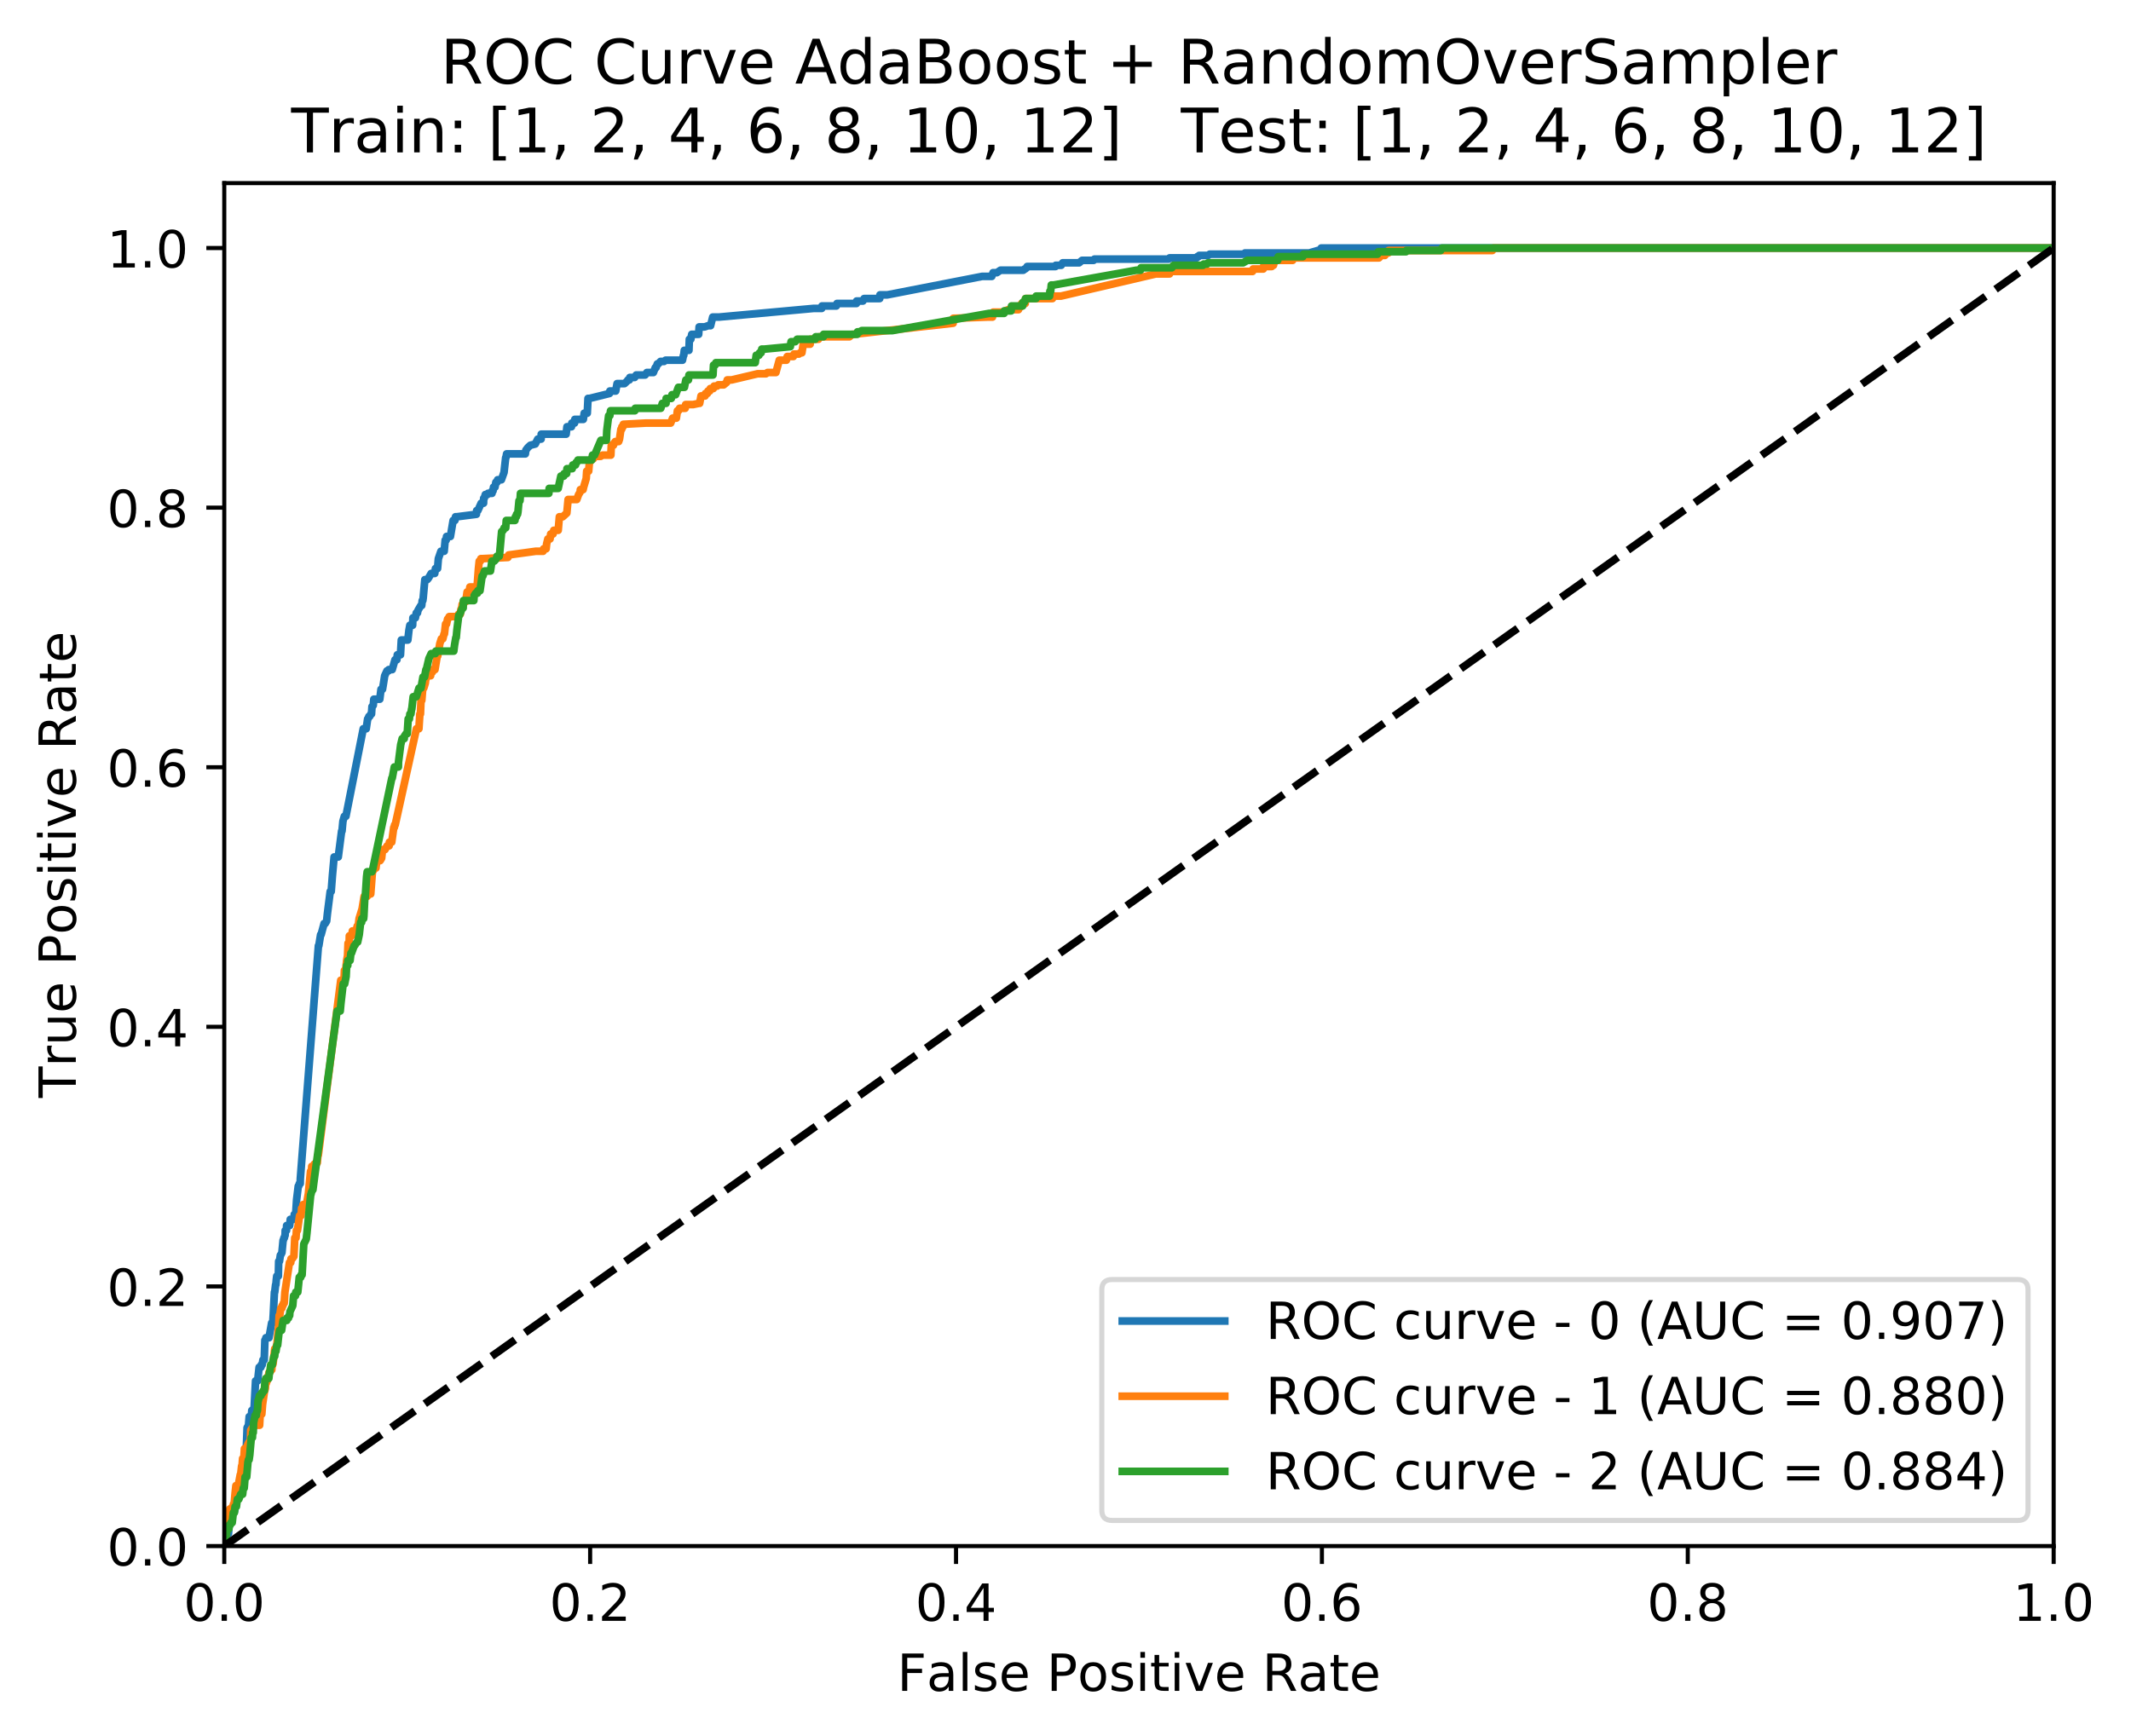 <?xml version="1.0" encoding="utf-8" standalone="no"?>
<!DOCTYPE svg PUBLIC "-//W3C//DTD SVG 1.1//EN"
  "http://www.w3.org/Graphics/SVG/1.1/DTD/svg11.dtd">
<!-- Created with matplotlib (http://matplotlib.org/) -->
<svg height="339pt" version="1.1" viewBox="0 0 416 339" width="416pt" xmlns="http://www.w3.org/2000/svg" xmlns:xlink="http://www.w3.org/1999/xlink">
 <defs>
  <style type="text/css">
*{stroke-linecap:butt;stroke-linejoin:round;}
  </style>
 </defs>
 <g id="figure_1">
  <g id="patch_1">
   <path d="M 0 339.424 
L 416.053 339.424 
L 416.053 0 
L 0 0 
z
" style="fill:#ffffff;"/>
  </g>
  <g id="axes_1">
   <g id="patch_2">
    <path d="M 43.781 301.868 
L 400.901 301.868 
L 400.901 35.755 
L 43.781 35.755 
z
" style="fill:#ffffff;"/>
   </g>
   <g id="matplotlib.axis_1">
    <g id="xtick_1">
     <g id="line2d_1">
      <defs>
       <path d="M 0 0 
L 0 3.5 
" id="mf9b2de0319" style="stroke:#000000;stroke-width:0.8;"/>
      </defs>
      <g>
       <use style="stroke:#000000;stroke-width:0.8;" x="43.781" xlink:href="#mf9b2de0319" y="301.868"/>
      </g>
     </g>
     <g id="text_1">
      <!-- 0.0 -->
      <defs>
       <path d="M 31.781 66.406 
Q 24.172 66.406 20.328 58.906 
Q 16.5 51.422 16.5 36.375 
Q 16.5 21.391 20.328 13.891 
Q 24.172 6.391 31.781 6.391 
Q 39.453 6.391 43.281 13.891 
Q 47.125 21.391 47.125 36.375 
Q 47.125 51.422 43.281 58.906 
Q 39.453 66.406 31.781 66.406 
M 31.781 74.219 
Q 44.047 74.219 50.516 64.516 
Q 56.984 54.828 56.984 36.375 
Q 56.984 17.969 50.516 8.266 
Q 44.047 -1.422 31.781 -1.422 
Q 19.531 -1.422 13.062 8.266 
Q 6.594 17.969 6.594 36.375 
Q 6.594 54.828 13.062 64.516 
Q 19.531 74.219 31.781 74.219 
" id="DejaVuSans-30"/>
       <path d="M 10.688 12.406 
L 21 12.406 
L 21 0 
L 10.688 0 
z
" id="DejaVuSans-2e"/>
      </defs>
      <g transform="translate(35.83 316.466)scale(0.1 -0.1)">
       <use xlink:href="#DejaVuSans-30"/>
       <use x="63.623" xlink:href="#DejaVuSans-2e"/>
       <use x="95.41" xlink:href="#DejaVuSans-30"/>
      </g>
     </g>
    </g>
    <g id="xtick_2">
     <g id="line2d_2">
      <g>
       <use style="stroke:#000000;stroke-width:0.8;" x="115.205" xlink:href="#mf9b2de0319" y="301.868"/>
      </g>
     </g>
     <g id="text_2">
      <!-- 0.2 -->
      <defs>
       <path d="M 19.188 8.297 
L 53.609 8.297 
L 53.609 0 
L 7.328 0 
L 7.328 8.297 
Q 12.938 14.109 22.625 23.891 
Q 32.328 33.688 34.812 36.531 
Q 39.547 41.844 41.422 45.531 
Q 43.312 49.219 43.312 52.781 
Q 43.312 58.594 39.234 62.25 
Q 35.156 65.922 28.609 65.922 
Q 23.969 65.922 18.812 64.312 
Q 13.672 62.703 7.812 59.422 
L 7.812 69.391 
Q 13.766 71.781 18.938 73 
Q 24.125 74.219 28.422 74.219 
Q 39.75 74.219 46.484 68.547 
Q 53.219 62.891 53.219 53.422 
Q 53.219 48.922 51.531 44.891 
Q 49.859 40.875 45.406 35.406 
Q 44.188 33.984 37.641 27.219 
Q 31.109 20.453 19.188 8.297 
" id="DejaVuSans-32"/>
      </defs>
      <g transform="translate(107.254 316.466)scale(0.1 -0.1)">
       <use xlink:href="#DejaVuSans-30"/>
       <use x="63.623" xlink:href="#DejaVuSans-2e"/>
       <use x="95.41" xlink:href="#DejaVuSans-32"/>
      </g>
     </g>
    </g>
    <g id="xtick_3">
     <g id="line2d_3">
      <g>
       <use style="stroke:#000000;stroke-width:0.8;" x="186.629" xlink:href="#mf9b2de0319" y="301.868"/>
      </g>
     </g>
     <g id="text_3">
      <!-- 0.4 -->
      <defs>
       <path d="M 37.797 64.312 
L 12.891 25.391 
L 37.797 25.391 
z
M 35.203 72.906 
L 47.609 72.906 
L 47.609 25.391 
L 58.016 25.391 
L 58.016 17.188 
L 47.609 17.188 
L 47.609 0 
L 37.797 0 
L 37.797 17.188 
L 4.891 17.188 
L 4.891 26.703 
z
" id="DejaVuSans-34"/>
      </defs>
      <g transform="translate(178.678 316.466)scale(0.1 -0.1)">
       <use xlink:href="#DejaVuSans-30"/>
       <use x="63.623" xlink:href="#DejaVuSans-2e"/>
       <use x="95.41" xlink:href="#DejaVuSans-34"/>
      </g>
     </g>
    </g>
    <g id="xtick_4">
     <g id="line2d_4">
      <g>
       <use style="stroke:#000000;stroke-width:0.8;" x="258.053" xlink:href="#mf9b2de0319" y="301.868"/>
      </g>
     </g>
     <g id="text_4">
      <!-- 0.6 -->
      <defs>
       <path d="M 33.016 40.375 
Q 26.375 40.375 22.484 35.828 
Q 18.609 31.297 18.609 23.391 
Q 18.609 15.531 22.484 10.953 
Q 26.375 6.391 33.016 6.391 
Q 39.656 6.391 43.531 10.953 
Q 47.406 15.531 47.406 23.391 
Q 47.406 31.297 43.531 35.828 
Q 39.656 40.375 33.016 40.375 
M 52.594 71.297 
L 52.594 62.312 
Q 48.875 64.062 45.094 64.984 
Q 41.312 65.922 37.594 65.922 
Q 27.828 65.922 22.672 59.328 
Q 17.531 52.734 16.797 39.406 
Q 19.672 43.656 24.016 45.922 
Q 28.375 48.188 33.594 48.188 
Q 44.578 48.188 50.953 41.516 
Q 57.328 34.859 57.328 23.391 
Q 57.328 12.156 50.688 5.359 
Q 44.047 -1.422 33.016 -1.422 
Q 20.359 -1.422 13.672 8.266 
Q 6.984 17.969 6.984 36.375 
Q 6.984 53.656 15.188 63.938 
Q 23.391 74.219 37.203 74.219 
Q 40.922 74.219 44.703 73.484 
Q 48.484 72.75 52.594 71.297 
" id="DejaVuSans-36"/>
      </defs>
      <g transform="translate(250.102 316.466)scale(0.1 -0.1)">
       <use xlink:href="#DejaVuSans-30"/>
       <use x="63.623" xlink:href="#DejaVuSans-2e"/>
       <use x="95.41" xlink:href="#DejaVuSans-36"/>
      </g>
     </g>
    </g>
    <g id="xtick_5">
     <g id="line2d_5">
      <g>
       <use style="stroke:#000000;stroke-width:0.8;" x="329.477" xlink:href="#mf9b2de0319" y="301.868"/>
      </g>
     </g>
     <g id="text_5">
      <!-- 0.8 -->
      <defs>
       <path d="M 31.781 34.625 
Q 24.75 34.625 20.719 30.859 
Q 16.703 27.094 16.703 20.516 
Q 16.703 13.922 20.719 10.156 
Q 24.75 6.391 31.781 6.391 
Q 38.812 6.391 42.859 10.172 
Q 46.922 13.969 46.922 20.516 
Q 46.922 27.094 42.891 30.859 
Q 38.875 34.625 31.781 34.625 
M 21.922 38.812 
Q 15.578 40.375 12.031 44.719 
Q 8.5 49.078 8.5 55.328 
Q 8.5 64.062 14.719 69.141 
Q 20.953 74.219 31.781 74.219 
Q 42.672 74.219 48.875 69.141 
Q 55.078 64.062 55.078 55.328 
Q 55.078 49.078 51.531 44.719 
Q 48 40.375 41.703 38.812 
Q 48.828 37.156 52.797 32.312 
Q 56.781 27.484 56.781 20.516 
Q 56.781 9.906 50.312 4.234 
Q 43.844 -1.422 31.781 -1.422 
Q 19.734 -1.422 13.25 4.234 
Q 6.781 9.906 6.781 20.516 
Q 6.781 27.484 10.781 32.312 
Q 14.797 37.156 21.922 38.812 
M 18.312 54.391 
Q 18.312 48.734 21.844 45.562 
Q 25.391 42.391 31.781 42.391 
Q 38.141 42.391 41.719 45.562 
Q 45.312 48.734 45.312 54.391 
Q 45.312 60.062 41.719 63.234 
Q 38.141 66.406 31.781 66.406 
Q 25.391 66.406 21.844 63.234 
Q 18.312 60.062 18.312 54.391 
" id="DejaVuSans-38"/>
      </defs>
      <g transform="translate(321.526 316.466)scale(0.1 -0.1)">
       <use xlink:href="#DejaVuSans-30"/>
       <use x="63.623" xlink:href="#DejaVuSans-2e"/>
       <use x="95.41" xlink:href="#DejaVuSans-38"/>
      </g>
     </g>
    </g>
    <g id="xtick_6">
     <g id="line2d_6">
      <g>
       <use style="stroke:#000000;stroke-width:0.8;" x="400.901" xlink:href="#mf9b2de0319" y="301.868"/>
      </g>
     </g>
     <g id="text_6">
      <!-- 1.0 -->
      <defs>
       <path d="M 12.406 8.297 
L 28.516 8.297 
L 28.516 63.922 
L 10.984 60.406 
L 10.984 69.391 
L 28.422 72.906 
L 38.281 72.906 
L 38.281 8.297 
L 54.391 8.297 
L 54.391 0 
L 12.406 0 
z
" id="DejaVuSans-31"/>
      </defs>
      <g transform="translate(392.95 316.466)scale(0.1 -0.1)">
       <use xlink:href="#DejaVuSans-31"/>
       <use x="63.623" xlink:href="#DejaVuSans-2e"/>
       <use x="95.41" xlink:href="#DejaVuSans-30"/>
      </g>
     </g>
    </g>
    <g id="text_7">
     <!-- False Positive Rate -->
     <defs>
      <path d="M 9.812 72.906 
L 51.703 72.906 
L 51.703 64.594 
L 19.672 64.594 
L 19.672 43.109 
L 48.578 43.109 
L 48.578 34.812 
L 19.672 34.812 
L 19.672 0 
L 9.812 0 
z
" id="DejaVuSans-46"/>
      <path d="M 34.281 27.484 
Q 23.391 27.484 19.188 25 
Q 14.984 22.516 14.984 16.5 
Q 14.984 11.719 18.141 8.906 
Q 21.297 6.109 26.703 6.109 
Q 34.188 6.109 38.703 11.406 
Q 43.219 16.703 43.219 25.484 
L 43.219 27.484 
z
M 52.203 31.203 
L 52.203 0 
L 43.219 0 
L 43.219 8.297 
Q 40.141 3.328 35.547 0.953 
Q 30.953 -1.422 24.312 -1.422 
Q 15.922 -1.422 10.953 3.297 
Q 6 8.016 6 15.922 
Q 6 25.141 12.172 29.828 
Q 18.359 34.516 30.609 34.516 
L 43.219 34.516 
L 43.219 35.406 
Q 43.219 41.609 39.141 45 
Q 35.062 48.391 27.688 48.391 
Q 23 48.391 18.547 47.266 
Q 14.109 46.141 10.016 43.891 
L 10.016 52.203 
Q 14.938 54.109 19.578 55.047 
Q 24.219 56 28.609 56 
Q 40.484 56 46.344 49.844 
Q 52.203 43.703 52.203 31.203 
" id="DejaVuSans-61"/>
      <path d="M 9.422 75.984 
L 18.406 75.984 
L 18.406 0 
L 9.422 0 
z
" id="DejaVuSans-6c"/>
      <path d="M 44.281 53.078 
L 44.281 44.578 
Q 40.484 46.531 36.375 47.5 
Q 32.281 48.484 27.875 48.484 
Q 21.188 48.484 17.844 46.438 
Q 14.5 44.391 14.5 40.281 
Q 14.5 37.156 16.891 35.375 
Q 19.281 33.594 26.516 31.984 
L 29.594 31.297 
Q 39.156 29.25 43.188 25.516 
Q 47.219 21.781 47.219 15.094 
Q 47.219 7.469 41.188 3.016 
Q 35.156 -1.422 24.609 -1.422 
Q 20.219 -1.422 15.453 -0.562 
Q 10.688 0.297 5.422 2 
L 5.422 11.281 
Q 10.406 8.688 15.234 7.391 
Q 20.062 6.109 24.812 6.109 
Q 31.156 6.109 34.562 8.281 
Q 37.984 10.453 37.984 14.406 
Q 37.984 18.062 35.516 20.016 
Q 33.062 21.969 24.703 23.781 
L 21.578 24.516 
Q 13.234 26.266 9.516 29.906 
Q 5.812 33.547 5.812 39.891 
Q 5.812 47.609 11.281 51.797 
Q 16.75 56 26.812 56 
Q 31.781 56 36.172 55.266 
Q 40.578 54.547 44.281 53.078 
" id="DejaVuSans-73"/>
      <path d="M 56.203 29.594 
L 56.203 25.203 
L 14.891 25.203 
Q 15.484 15.922 20.484 11.062 
Q 25.484 6.203 34.422 6.203 
Q 39.594 6.203 44.453 7.469 
Q 49.312 8.734 54.109 11.281 
L 54.109 2.781 
Q 49.266 0.734 44.188 -0.344 
Q 39.109 -1.422 33.891 -1.422 
Q 20.797 -1.422 13.156 6.188 
Q 5.516 13.812 5.516 26.812 
Q 5.516 40.234 12.766 48.109 
Q 20.016 56 32.328 56 
Q 43.359 56 49.781 48.891 
Q 56.203 41.797 56.203 29.594 
M 47.219 32.234 
Q 47.125 39.594 43.094 43.984 
Q 39.062 48.391 32.422 48.391 
Q 24.906 48.391 20.391 44.141 
Q 15.875 39.891 15.188 32.172 
z
" id="DejaVuSans-65"/>
      <path id="DejaVuSans-20"/>
      <path d="M 19.672 64.797 
L 19.672 37.406 
L 32.078 37.406 
Q 38.969 37.406 42.719 40.969 
Q 46.484 44.531 46.484 51.125 
Q 46.484 57.672 42.719 61.234 
Q 38.969 64.797 32.078 64.797 
z
M 9.812 72.906 
L 32.078 72.906 
Q 44.344 72.906 50.609 67.359 
Q 56.891 61.812 56.891 51.125 
Q 56.891 40.328 50.609 34.812 
Q 44.344 29.297 32.078 29.297 
L 19.672 29.297 
L 19.672 0 
L 9.812 0 
z
" id="DejaVuSans-50"/>
      <path d="M 30.609 48.391 
Q 23.391 48.391 19.188 42.75 
Q 14.984 37.109 14.984 27.297 
Q 14.984 17.484 19.156 11.844 
Q 23.344 6.203 30.609 6.203 
Q 37.797 6.203 41.984 11.859 
Q 46.188 17.531 46.188 27.297 
Q 46.188 37.016 41.984 42.703 
Q 37.797 48.391 30.609 48.391 
M 30.609 56 
Q 42.328 56 49.016 48.375 
Q 55.719 40.766 55.719 27.297 
Q 55.719 13.875 49.016 6.219 
Q 42.328 -1.422 30.609 -1.422 
Q 18.844 -1.422 12.172 6.219 
Q 5.516 13.875 5.516 27.297 
Q 5.516 40.766 12.172 48.375 
Q 18.844 56 30.609 56 
" id="DejaVuSans-6f"/>
      <path d="M 9.422 54.688 
L 18.406 54.688 
L 18.406 0 
L 9.422 0 
z
M 9.422 75.984 
L 18.406 75.984 
L 18.406 64.594 
L 9.422 64.594 
z
" id="DejaVuSans-69"/>
      <path d="M 18.312 70.219 
L 18.312 54.688 
L 36.812 54.688 
L 36.812 47.703 
L 18.312 47.703 
L 18.312 18.016 
Q 18.312 11.328 20.141 9.422 
Q 21.969 7.516 27.594 7.516 
L 36.812 7.516 
L 36.812 0 
L 27.594 0 
Q 17.188 0 13.234 3.875 
Q 9.281 7.766 9.281 18.016 
L 9.281 47.703 
L 2.688 47.703 
L 2.688 54.688 
L 9.281 54.688 
L 9.281 70.219 
z
" id="DejaVuSans-74"/>
      <path d="M 2.984 54.688 
L 12.5 54.688 
L 29.594 8.797 
L 46.688 54.688 
L 56.203 54.688 
L 35.688 0 
L 23.484 0 
z
" id="DejaVuSans-76"/>
      <path d="M 44.391 34.188 
Q 47.562 33.109 50.562 29.594 
Q 53.562 26.078 56.594 19.922 
L 66.609 0 
L 56 0 
L 46.688 18.703 
Q 43.062 26.031 39.672 28.422 
Q 36.281 30.812 30.422 30.812 
L 19.672 30.812 
L 19.672 0 
L 9.812 0 
L 9.812 72.906 
L 32.078 72.906 
Q 44.578 72.906 50.734 67.672 
Q 56.891 62.453 56.891 51.906 
Q 56.891 45.016 53.688 40.469 
Q 50.484 35.938 44.391 34.188 
M 19.672 64.797 
L 19.672 38.922 
L 32.078 38.922 
Q 39.203 38.922 42.844 42.219 
Q 46.484 45.516 46.484 51.906 
Q 46.484 58.297 42.844 61.547 
Q 39.203 64.797 32.078 64.797 
z
" id="DejaVuSans-52"/>
     </defs>
     <g transform="translate(175.136 330.144)scale(0.1 -0.1)">
      <use xlink:href="#DejaVuSans-46"/>
      <use x="57.379" xlink:href="#DejaVuSans-61"/>
      <use x="118.658" xlink:href="#DejaVuSans-6c"/>
      <use x="146.441" xlink:href="#DejaVuSans-73"/>
      <use x="198.541" xlink:href="#DejaVuSans-65"/>
      <use x="260.064" xlink:href="#DejaVuSans-20"/>
      <use x="291.852" xlink:href="#DejaVuSans-50"/>
      <use x="352.107" xlink:href="#DejaVuSans-6f"/>
      <use x="413.289" xlink:href="#DejaVuSans-73"/>
      <use x="465.389" xlink:href="#DejaVuSans-69"/>
      <use x="493.172" xlink:href="#DejaVuSans-74"/>
      <use x="532.381" xlink:href="#DejaVuSans-69"/>
      <use x="560.164" xlink:href="#DejaVuSans-76"/>
      <use x="619.344" xlink:href="#DejaVuSans-65"/>
      <use x="680.867" xlink:href="#DejaVuSans-20"/>
      <use x="712.654" xlink:href="#DejaVuSans-52"/>
      <use x="782.105" xlink:href="#DejaVuSans-61"/>
      <use x="843.385" xlink:href="#DejaVuSans-74"/>
      <use x="882.594" xlink:href="#DejaVuSans-65"/>
     </g>
    </g>
   </g>
   <g id="matplotlib.axis_2">
    <g id="ytick_1">
     <g id="line2d_7">
      <defs>
       <path d="M 0 0 
L -3.5 0 
" id="md1e20dd51c" style="stroke:#000000;stroke-width:0.8;"/>
      </defs>
      <g>
       <use style="stroke:#000000;stroke-width:0.8;" x="43.781" xlink:href="#md1e20dd51c" y="301.868"/>
      </g>
     </g>
     <g id="text_8">
      <!-- 0.0 -->
      <g transform="translate(20.878 305.667)scale(0.1 -0.1)">
       <use xlink:href="#DejaVuSans-30"/>
       <use x="63.623" xlink:href="#DejaVuSans-2e"/>
       <use x="95.41" xlink:href="#DejaVuSans-30"/>
      </g>
     </g>
    </g>
    <g id="ytick_2">
     <g id="line2d_8">
      <g>
       <use style="stroke:#000000;stroke-width:0.8;" x="43.781" xlink:href="#md1e20dd51c" y="251.179"/>
      </g>
     </g>
     <g id="text_9">
      <!-- 0.2 -->
      <g transform="translate(20.878 254.979)scale(0.1 -0.1)">
       <use xlink:href="#DejaVuSans-30"/>
       <use x="63.623" xlink:href="#DejaVuSans-2e"/>
       <use x="95.41" xlink:href="#DejaVuSans-32"/>
      </g>
     </g>
    </g>
    <g id="ytick_3">
     <g id="line2d_9">
      <g>
       <use style="stroke:#000000;stroke-width:0.8;" x="43.781" xlink:href="#md1e20dd51c" y="200.492"/>
      </g>
     </g>
     <g id="text_10">
      <!-- 0.4 -->
      <g transform="translate(20.878 204.291)scale(0.1 -0.1)">
       <use xlink:href="#DejaVuSans-30"/>
       <use x="63.623" xlink:href="#DejaVuSans-2e"/>
       <use x="95.41" xlink:href="#DejaVuSans-34"/>
      </g>
     </g>
    </g>
    <g id="ytick_4">
     <g id="line2d_10">
      <g>
       <use style="stroke:#000000;stroke-width:0.8;" x="43.781" xlink:href="#md1e20dd51c" y="149.804"/>
      </g>
     </g>
     <g id="text_11">
      <!-- 0.6 -->
      <g transform="translate(20.878 153.603)scale(0.1 -0.1)">
       <use xlink:href="#DejaVuSans-30"/>
       <use x="63.623" xlink:href="#DejaVuSans-2e"/>
       <use x="95.41" xlink:href="#DejaVuSans-36"/>
      </g>
     </g>
    </g>
    <g id="ytick_5">
     <g id="line2d_11">
      <g>
       <use style="stroke:#000000;stroke-width:0.8;" x="43.781" xlink:href="#md1e20dd51c" y="99.115"/>
      </g>
     </g>
     <g id="text_12">
      <!-- 0.8 -->
      <g transform="translate(20.878 102.915)scale(0.1 -0.1)">
       <use xlink:href="#DejaVuSans-30"/>
       <use x="63.623" xlink:href="#DejaVuSans-2e"/>
       <use x="95.41" xlink:href="#DejaVuSans-38"/>
      </g>
     </g>
    </g>
    <g id="ytick_6">
     <g id="line2d_12">
      <g>
       <use style="stroke:#000000;stroke-width:0.8;" x="43.781" xlink:href="#md1e20dd51c" y="48.428"/>
      </g>
     </g>
     <g id="text_13">
      <!-- 1.0 -->
      <g transform="translate(20.878 52.227)scale(0.1 -0.1)">
       <use xlink:href="#DejaVuSans-31"/>
       <use x="63.623" xlink:href="#DejaVuSans-2e"/>
       <use x="95.41" xlink:href="#DejaVuSans-30"/>
      </g>
     </g>
    </g>
    <g id="text_14">
     <!-- True Positive Rate -->
     <defs>
      <path d="M -0.297 72.906 
L 61.375 72.906 
L 61.375 64.594 
L 35.5 64.594 
L 35.5 0 
L 25.594 0 
L 25.594 64.594 
L -0.297 64.594 
z
" id="DejaVuSans-54"/>
      <path d="M 41.109 46.297 
Q 39.594 47.172 37.812 47.578 
Q 36.031 48 33.891 48 
Q 26.266 48 22.188 43.047 
Q 18.109 38.094 18.109 28.812 
L 18.109 0 
L 9.078 0 
L 9.078 54.688 
L 18.109 54.688 
L 18.109 46.188 
Q 20.953 51.172 25.484 53.578 
Q 30.031 56 36.531 56 
Q 37.453 56 38.578 55.875 
Q 39.703 55.766 41.062 55.516 
z
" id="DejaVuSans-72"/>
      <path d="M 8.5 21.578 
L 8.5 54.688 
L 17.484 54.688 
L 17.484 21.922 
Q 17.484 14.156 20.5 10.266 
Q 23.531 6.391 29.594 6.391 
Q 36.859 6.391 41.078 11.031 
Q 45.312 15.672 45.312 23.688 
L 45.312 54.688 
L 54.297 54.688 
L 54.297 0 
L 45.312 0 
L 45.312 8.406 
Q 42.047 3.422 37.719 1 
Q 33.406 -1.422 27.688 -1.422 
Q 18.266 -1.422 13.375 4.438 
Q 8.5 10.297 8.5 21.578 
M 31.109 56 
z
" id="DejaVuSans-75"/>
     </defs>
     <g transform="translate(14.798 214.358)rotate(-90)scale(0.1 -0.1)">
      <use xlink:href="#DejaVuSans-54"/>
      <use x="60.865" xlink:href="#DejaVuSans-72"/>
      <use x="101.979" xlink:href="#DejaVuSans-75"/>
      <use x="165.357" xlink:href="#DejaVuSans-65"/>
      <use x="226.881" xlink:href="#DejaVuSans-20"/>
      <use x="258.668" xlink:href="#DejaVuSans-50"/>
      <use x="318.924" xlink:href="#DejaVuSans-6f"/>
      <use x="380.105" xlink:href="#DejaVuSans-73"/>
      <use x="432.205" xlink:href="#DejaVuSans-69"/>
      <use x="459.988" xlink:href="#DejaVuSans-74"/>
      <use x="499.197" xlink:href="#DejaVuSans-69"/>
      <use x="526.98" xlink:href="#DejaVuSans-76"/>
      <use x="586.16" xlink:href="#DejaVuSans-65"/>
      <use x="647.684" xlink:href="#DejaVuSans-20"/>
      <use x="679.471" xlink:href="#DejaVuSans-52"/>
      <use x="748.922" xlink:href="#DejaVuSans-61"/>
      <use x="810.201" xlink:href="#DejaVuSans-74"/>
      <use x="849.41" xlink:href="#DejaVuSans-65"/>
     </g>
    </g>
   </g>
   <g id="line2d_13">
    <path clip-path="url(#p4873f3aeb2)" d="M 43.781 301.868 
L 43.94 300.905 
L 43.997 300.905 
L 44.133 300.423 
L 44.171 300.423 
L 44.368 299.461 
L 44.6 299.461 
L 44.762 297.535 
L 44.994 297.535 
L 45.048 297.295 
L 45.109 296.332 
L 45.225 296.332 
L 45.291 295.61 
L 45.592 295.128 
L 45.766 295.128 
L 45.924 294.166 
L 45.978 293.925 
L 46.094 293.925 
L 46.117 292.24 
L 46.233 292.24 
L 46.407 291.037 
L 46.445 291.037 
L 46.573 290.555 
L 46.766 290.555 
L 46.828 289.111 
L 46.932 288.63 
L 47.337 288.63 
L 47.612 287.667 
L 47.901 284.057 
L 48.036 284.057 
L 48.241 278.762 
L 48.372 278.521 
L 48.488 278.521 
L 48.65 276.596 
L 49.056 276.596 
L 49.152 275.392 
L 49.345 275.392 
L 49.399 275.152 
L 49.592 275.152 
L 49.89 269.616 
L 50.295 269.616 
L 50.581 266.968 
L 50.928 266.968 
L 50.998 266.487 
L 51.172 266.487 
L 51.33 265.524 
L 51.581 265.524 
L 51.712 261.673 
L 51.789 261.673 
L 51.917 261.192 
L 52.515 261.192 
L 53.029 258.304 
L 53.241 258.304 
L 53.349 256.619 
L 53.573 252.287 
L 53.631 252.287 
L 53.801 250.843 
L 53.859 250.843 
L 53.94 249.88 
L 54.025 249.158 
L 54.334 249.158 
L 54.403 246.27 
L 54.558 246.27 
L 54.732 245.066 
L 54.789 245.066 
L 55.033 244.585 
L 55.264 242.178 
L 55.303 242.178 
L 55.43 241.697 
L 55.508 241.697 
L 55.616 241.215 
L 55.654 241.215 
L 55.678 240.252 
L 55.929 240.252 
L 55.952 239.29 
L 56.55 239.29 
L 56.666 238.086 
L 57.384 238.086 
L 57.446 237.124 
L 57.716 237.124 
L 57.902 234.235 
L 58.226 231.588 
L 58.322 231.588 
L 58.431 231.106 
L 58.604 231.106 
L 58.627 230.144 
L 62.16 184.655 
L 62.238 184.655 
L 62.589 182.488 
L 62.686 182.488 
L 63.269 180.322 
L 63.481 180.322 
L 63.763 179.841 
L 63.913 178.397 
L 64.462 174.064 
L 64.655 174.064 
L 64.894 170.936 
L 65.222 167.325 
L 66.033 167.325 
L 66.686 162.271 
L 66.763 162.271 
L 66.944 160.345 
L 67.219 159.383 
L 67.527 159.383 
L 70.91 142.294 
L 71.489 142.294 
L 71.767 140.369 
L 71.825 140.369 
L 72.01 139.887 
L 72.165 139.887 
L 72.389 139.406 
L 72.524 139.406 
L 72.616 137.962 
L 72.694 137.962 
L 72.864 137.721 
L 72.979 136.518 
L 74.138 136.518 
L 74.377 134.592 
L 74.667 134.592 
L 74.868 133.389 
L 75.095 131.945 
L 75.543 130.982 
L 75.852 130.982 
L 75.887 130.741 
L 76.563 130.741 
L 77.111 128.816 
L 77.478 128.816 
L 77.559 127.853 
L 78.177 127.853 
L 78.339 124.965 
L 79.613 124.965 
L 79.833 123.039 
L 80.011 122.077 
L 80.551 122.077 
L 80.605 120.633 
L 81.088 120.633 
L 81.266 119.67 
L 81.497 119.67 
L 81.586 119.189 
L 82.15 118.226 
L 82.323 118.226 
L 82.424 117.263 
L 82.54 117.263 
L 82.609 116.782 
L 82.937 113.171 
L 83.401 113.171 
L 83.609 112.931 
L 84.173 111.968 
L 84.868 111.968 
L 85.007 111.005 
L 85.412 111.005 
L 85.575 109.08 
L 86.073 107.636 
L 86.71 107.636 
L 86.907 105.47 
L 87.1 105.47 
L 87.173 104.748 
L 87.926 104.748 
L 88.455 101.619 
L 88.803 101.619 
L 88.926 100.897 
L 89.196 100.897 
L 93.003 100.415 
L 93.05 99.693 
L 93.282 99.693 
L 93.934 98.249 
L 94.397 98.249 
L 94.421 97.286 
L 94.536 97.286 
L 94.737 96.564 
L 95.143 96.564 
L 95.255 96.324 
L 96.046 96.324 
L 96.077 95.842 
L 96.251 95.842 
L 96.336 95.12 
L 96.625 95.12 
L 96.803 94.157 
L 97.035 94.157 
L 97.143 93.676 
L 97.876 93.676 
L 98.394 92.232 
L 98.714 89.344 
L 98.772 89.344 
L 98.896 88.622 
L 102.552 88.622 
L 102.656 87.9 
L 103.016 87.418 
L 103.529 86.937 
L 104.49 86.696 
L 104.977 85.733 
L 105.633 85.733 
L 105.657 84.771 
L 110.518 84.771 
L 110.676 83.327 
L 111.556 83.327 
L 111.622 82.605 
L 112.163 82.605 
L 112.209 81.883 
L 113.869 81.883 
L 114.043 80.679 
L 114.642 80.679 
L 114.788 77.791 
L 115.097 77.791 
L 118.981 76.828 
L 119.051 76.347 
L 120.194 76.347 
L 120.46 74.903 
L 121.908 74.903 
L 122.422 74.421 
L 122.572 74.181 
L 122.862 74.181 
L 122.951 73.699 
L 123.897 73.699 
L 124.198 73.218 
L 125.935 73.218 
L 126.275 72.737 
L 127.549 72.737 
L 127.92 71.774 
L 128.075 71.774 
L 128.314 71.052 
L 128.495 71.052 
L 128.947 70.57 
L 129.623 70.57 
L 129.928 70.33 
L 133.225 70.33 
L 133.422 69.367 
L 133.48 69.367 
L 133.581 68.404 
L 134.488 68.404 
L 134.569 66.238 
L 134.859 66.238 
L 135.036 65.275 
L 136.388 65.275 
L 136.48 63.831 
L 137.542 63.831 
L 138.233 63.591 
L 138.716 63.591 
L 139.133 61.906 
L 140.369 61.906 
L 158.809 60.221 
L 160.412 60.221 
L 160.462 59.74 
L 163.261 59.74 
L 163.389 59.258 
L 167.192 59.258 
L 167.223 58.777 
L 168.459 58.777 
L 168.513 58.536 
L 168.628 58.536 
L 168.683 58.296 
L 171.733 58.296 
L 171.779 57.573 
L 173.208 57.573 
L 191.738 53.963 
L 193.61 53.963 
L 193.85 53.241 
L 194.603 53.241 
L 195.309 52.76 
L 199.769 52.76 
L 200.016 52.519 
L 200.132 52.519 
L 200.418 52.278 
L 200.51 52.038 
L 206.051 52.038 
L 206.105 51.797 
L 207.167 51.797 
L 207.449 51.316 
L 210.653 51.316 
L 211.24 50.834 
L 213.491 50.834 
L 213.642 50.594 
L 228.114 50.594 
L 228.322 50.353 
L 233.612 50.353 
L 233.724 50.112 
L 233.956 50.112 
L 234.087 49.872 
L 235.863 49.872 
L 236.149 49.631 
L 242.944 49.631 
L 243.037 49.39 
L 255.582 49.39 
L 257.235 48.909 
L 257.582 48.909 
L 257.922 48.428 
L 400.901 48.428 
L 400.901 48.428 
" style="fill:none;stroke:#1f77b4;stroke-linecap:square;stroke-width:1.5;"/>
   </g>
   <g id="line2d_14">
    <path clip-path="url(#p4873f3aeb2)" d="M 43.781 301.868 
L 43.997 299.701 
L 44.306 297.776 
L 44.445 296.813 
L 44.835 294.647 
L 45.048 294.647 
L 45.179 294.406 
L 45.469 294.406 
L 45.573 293.684 
L 45.708 293.684 
L 45.897 291.518 
L 46.056 290.074 
L 46.5 290.074 
L 46.909 287.908 
L 46.986 287.908 
L 47.171 286.223 
L 47.249 286.223 
L 47.361 284.779 
L 47.592 284.779 
L 47.716 282.853 
L 48.121 282.853 
L 48.322 282.131 
L 48.565 281.65 
L 48.874 281.65 
L 48.951 279.243 
L 49.272 278.762 
L 49.465 278.762 
L 49.573 278.28 
L 50.677 278.28 
L 50.797 276.114 
L 51.106 276.114 
L 51.26 274.189 
L 51.608 271.782 
L 51.809 271.06 
L 51.87 270.097 
L 51.986 270.097 
L 52.114 269.616 
L 52.172 269.616 
L 52.311 268.653 
L 52.427 268.653 
L 52.531 267.931 
L 52.705 267.931 
L 52.986 267.45 
L 53.06 267.45 
L 53.122 266.487 
L 53.237 266.487 
L 53.311 266.246 
L 53.631 263.358 
L 53.863 263.358 
L 53.932 262.877 
L 54.01 262.877 
L 54.407 258.785 
L 54.492 256.86 
L 54.608 256.86 
L 54.817 255.416 
L 55.048 255.416 
L 55.079 254.934 
L 55.234 254.934 
L 55.322 254.453 
L 55.477 254.453 
L 55.616 252.287 
L 56.508 246.51 
L 56.759 246.51 
L 56.805 245.788 
L 57.037 245.788 
L 57.373 245.307 
L 57.546 241.697 
L 57.778 241.697 
L 57.871 240.252 
L 58.064 240.252 
L 58.481 237.364 
L 58.77 237.364 
L 58.882 235.92 
L 59.056 235.92 
L 59.16 235.198 
L 59.817 235.198 
L 60.207 233.032 
L 60.62 228.7 
L 60.794 228.7 
L 60.856 227.737 
L 61.28 227.737 
L 61.388 227.256 
L 61.755 227.256 
L 61.944 227.015 
L 62.056 225.571 
L 62.134 225.571 
L 66.524 191.394 
L 67.153 191.394 
L 67.238 189.468 
L 67.47 189.468 
L 67.671 187.543 
L 67.848 186.58 
L 67.945 184.173 
L 68.157 184.173 
L 68.192 182.729 
L 68.655 182.729 
L 68.794 181.766 
L 69.315 181.766 
L 69.617 181.285 
L 69.744 180.804 
L 69.933 180.804 
L 70.103 179.359 
L 70.25 178.878 
L 70.69 177.434 
L 71.084 175.027 
L 71.682 175.027 
L 71.81 174.546 
L 72.37 174.546 
L 72.721 169.973 
L 72.895 169.973 
L 72.964 169.491 
L 73.389 169.491 
L 73.559 168.047 
L 74.196 168.047 
L 74.497 167.566 
L 74.683 165.881 
L 75.161 165.881 
L 75.575 165.159 
L 75.961 165.159 
L 76.007 164.437 
L 76.47 164.437 
L 76.868 161.549 
L 76.984 161.549 
L 77.03 161.067 
L 77.146 161.067 
L 81.293 142.294 
L 81.776 142.294 
L 81.961 139.406 
L 82.077 139.406 
L 82.185 136.758 
L 82.339 136.758 
L 82.532 134.352 
L 82.725 134.352 
L 83.019 133.389 
L 83.104 132.667 
L 83.44 131.945 
L 84.058 131.945 
L 84.162 131.223 
L 84.413 131.223 
L 84.444 130.741 
L 84.911 130.741 
L 85.351 128.094 
L 85.448 128.094 
L 85.853 125.687 
L 86.158 124.724 
L 86.448 124.724 
L 86.683 123.762 
L 86.76 123.762 
L 86.981 121.836 
L 87.174 121.836 
L 87.371 120.873 
L 87.448 120.873 
L 87.691 120.392 
L 89.486 120.392 
L 89.517 119.911 
L 89.865 119.911 
L 89.985 118.948 
L 90.1 118.948 
L 90.22 117.985 
L 90.375 117.985 
L 90.444 117.504 
L 90.907 117.504 
L 91.185 115.578 
L 91.591 115.578 
L 91.722 114.616 
L 93.131 114.616 
L 93.402 111.005 
L 93.552 109.561 
L 93.784 109.561 
L 93.869 109.08 
L 94.101 109.08 
L 99.155 108.839 
L 99.302 108.358 
L 104.568 107.636 
L 106.016 107.636 
L 106.124 107.154 
L 106.611 107.154 
L 106.711 106.192 
L 106.951 105.229 
L 107.375 105.229 
L 107.495 104.266 
L 107.959 104.266 
L 108.101 103.544 
L 108.97 103.544 
L 109.198 100.897 
L 109.854 100.897 
L 110.654 100.175 
L 110.901 97.527 
L 112.6 97.527 
L 112.951 96.564 
L 113.252 96.083 
L 113.283 95.602 
L 113.824 95.602 
L 113.932 95.12 
L 114.438 93.435 
L 114.53 91.991 
L 114.916 91.991 
L 115.079 90.066 
L 115.272 90.066 
L 115.457 89.584 
L 115.824 89.584 
L 115.893 89.103 
L 117.245 89.103 
L 117.627 88.862 
L 119.249 88.862 
L 119.334 86.937 
L 119.758 86.937 
L 119.905 86.456 
L 120.04 86.456 
L 120.114 86.215 
L 120.77 86.215 
L 120.936 85.733 
L 121.214 83.808 
L 121.369 83.808 
L 121.399 83.327 
L 121.612 83.327 
L 121.681 82.845 
L 126.114 82.605 
L 130.929 82.605 
L 131.3 81.642 
L 132.033 81.642 
L 132.242 80.198 
L 132.454 80.198 
L 132.659 79.716 
L 133.759 79.716 
L 133.844 78.994 
L 135.292 78.994 
L 136.427 78.754 
L 136.582 78.754 
L 136.848 77.31 
L 137.64 77.31 
L 137.709 76.828 
L 138.095 76.828 
L 138.203 76.347 
L 138.551 76.347 
L 138.655 75.865 
L 139.254 75.865 
L 139.4 75.384 
L 139.999 75.384 
L 140.188 75.143 
L 141.269 75.143 
L 141.86 74.662 
L 141.968 74.181 
L 142.818 74.181 
L 147.899 72.977 
L 149.521 72.977 
L 149.826 72.737 
L 151.467 72.737 
L 152.123 70.33 
L 153.513 70.33 
L 153.675 69.608 
L 154.872 69.608 
L 155 69.126 
L 155.965 69.126 
L 156.193 68.886 
L 156.54 68.886 
L 156.803 67.201 
L 158.154 67.201 
L 158.177 66.238 
L 159.78 66.238 
L 159.985 65.757 
L 165.815 65.757 
L 166.386 65.275 
L 166.599 65.275 
L 186.071 63.109 
L 186.094 62.146 
L 186.326 62.146 
L 192.82 61.906 
L 193.751 61.906 
L 193.89 60.943 
L 195.589 60.943 
L 196.817 60.462 
L 198.828 60.462 
L 198.936 59.98 
L 199.168 59.98 
L 199.315 59.499 
L 199.354 59.499 
L 199.427 59.258 
L 200.141 59.258 
L 200.203 58.296 
L 205.454 58.296 
L 205.485 57.814 
L 207.107 57.814 
L 225.629 53.482 
L 228.313 53.482 
L 228.479 53 
L 244.51 53 
L 244.619 52.519 
L 246.607 52.519 
L 246.638 52.038 
L 248.26 52.038 
L 248.333 51.797 
L 248.603 51.797 
L 248.711 51.316 
L 248.75 51.316 
L 248.974 50.834 
L 252.333 50.834 
L 252.403 50.353 
L 269.199 50.353 
L 269.655 49.872 
L 270.35 49.872 
L 270.496 49.39 
L 271.037 49.39 
L 271.068 48.909 
L 291.339 48.909 
L 291.544 48.428 
L 400.901 48.428 
L 400.901 48.428 
" style="fill:none;stroke:#ff7f0e;stroke-linecap:square;stroke-width:1.5;"/>
   </g>
   <g id="line2d_15">
    <path clip-path="url(#p4873f3aeb2)" d="M 43.781 301.868 
L 43.828 301.145 
L 43.905 301.145 
L 44.059 301.145 
L 44.306 298.498 
L 44.692 298.498 
L 44.739 297.776 
L 44.932 297.776 
L 45.079 297.295 
L 45.33 297.295 
L 45.55 295.369 
L 45.743 295.369 
L 45.897 294.166 
L 46.148 294.166 
L 46.337 292.722 
L 46.627 292.722 
L 46.978 291.759 
L 47.364 291.759 
L 47.5 290.555 
L 47.669 290.555 
L 47.847 288.389 
L 48.156 288.389 
L 48.399 285.501 
L 48.507 285.02 
L 48.623 285.02 
L 48.762 284.057 
L 49.056 280.687 
L 49.276 280.687 
L 49.318 279.725 
L 49.434 279.725 
L 49.5 277.799 
L 49.805 276.355 
L 50.036 276.355 
L 50.067 275.874 
L 50.253 275.392 
L 50.376 273.467 
L 50.434 273.467 
L 50.65 272.504 
L 50.94 272.504 
L 51.029 272.023 
L 51.222 272.023 
L 51.388 271.541 
L 51.6 271.541 
L 51.724 269.616 
L 51.89 269.135 
L 52.481 269.135 
L 52.596 267.931 
L 52.674 267.931 
L 52.844 266.487 
L 53.152 266.487 
L 53.222 266.006 
L 53.473 264.802 
L 53.627 264.802 
L 53.708 263.839 
L 53.871 263.839 
L 54.044 262.636 
L 54.199 262.636 
L 54.434 260.47 
L 54.581 259.748 
L 54.967 259.748 
L 55.265 257.822 
L 55.979 257.822 
L 56.01 257.341 
L 56.319 257.341 
L 56.427 256.86 
L 56.543 256.86 
L 56.589 256.138 
L 57.149 254.934 
L 57.311 253.009 
L 57.678 253.009 
L 57.743 252.287 
L 58.13 252.287 
L 58.303 250.602 
L 58.419 249.398 
L 58.709 249.398 
L 58.778 248.917 
L 58.971 248.917 
L 59.303 242.9 
L 59.786 241.937 
L 59.921 240.734 
L 60.651 233.273 
L 60.69 233.273 
L 60.798 232.791 
L 61.022 232.31 
L 61.079 232.31 
L 61.458 229.422 
L 65.798 197.411 
L 66.416 197.411 
L 66.547 195.967 
L 66.987 192.116 
L 67.273 192.116 
L 67.566 190.672 
L 67.674 188.505 
L 67.887 188.505 
L 67.91 187.543 
L 68.335 187.543 
L 68.505 186.099 
L 68.62 186.099 
L 69.138 184.655 
L 69.215 184.655 
L 69.667 183.932 
L 69.821 183.932 
L 70.13 182.488 
L 70.4 180.082 
L 70.594 180.082 
L 70.64 179.359 
L 70.987 179.359 
L 71.038 178.878 
L 71.215 175.268 
L 71.292 175.268 
L 71.563 171.176 
L 71.682 170.213 
L 72.609 170.213 
L 72.756 169.732 
L 76.49 151.922 
L 76.567 151.922 
L 76.976 149.755 
L 77.768 149.755 
L 77.791 148.793 
L 78.219 145.423 
L 78.509 144.22 
L 78.914 144.22 
L 78.945 143.738 
L 79.266 143.257 
L 79.497 143.257 
L 79.683 140.369 
L 79.915 140.369 
L 80.015 139.406 
L 80.208 139.406 
L 80.347 138.443 
L 80.386 138.443 
L 80.656 136.036 
L 81.274 136.036 
L 81.795 134.352 
L 82.181 134.352 
L 82.571 132.185 
L 82.88 132.185 
L 83.146 130.741 
L 83.224 130.741 
L 83.729 128.575 
L 84.177 127.612 
L 84.988 127.612 
L 85.077 127.131 
L 88.583 127.131 
L 88.737 125.928 
L 88.985 124.484 
L 89.062 124.484 
L 89.193 123.039 
L 89.552 120.151 
L 89.668 120.151 
L 90.263 118.707 
L 90.417 118.707 
L 90.471 117.263 
L 92.498 117.263 
L 92.56 116.3 
L 92.861 115.819 
L 93.209 115.819 
L 93.278 115.338 
L 93.703 115.338 
L 94.12 112.449 
L 94.274 112.449 
L 94.587 111.487 
L 95.745 111.487 
L 96.031 109.561 
L 96.495 109.561 
L 96.912 109.08 
L 97.02 108.598 
L 97.464 108.598 
L 97.533 108.117 
L 97.927 103.785 
L 98.232 103.544 
L 98.417 103.063 
L 98.726 103.063 
L 98.827 101.619 
L 100.526 101.619 
L 100.611 100.897 
L 100.804 100.897 
L 100.835 100.415 
L 101.028 100.415 
L 101.116 99.934 
L 101.317 97.768 
L 101.51 97.768 
L 101.603 96.324 
L 107.144 96.324 
L 107.206 95.361 
L 108.962 95.361 
L 109.488 92.954 
L 110.067 92.954 
L 110.117 92.473 
L 110.619 92.473 
L 110.681 91.51 
L 111.704 91.51 
L 111.808 90.788 
L 112.349 90.788 
L 112.457 90.306 
L 112.592 90.306 
L 112.816 89.825 
L 115.519 89.825 
L 115.658 88.862 
L 116.063 88.862 
L 117.291 85.974 
L 118.372 85.974 
L 118.457 84.049 
L 118.816 81.16 
L 119.048 81.16 
L 119.187 80.198 
L 123.936 80.198 
L 124.006 79.716 
L 128.998 79.716 
L 129.292 78.754 
L 130.025 78.754 
L 130.049 77.791 
L 131.052 77.791 
L 131.176 77.069 
L 131.89 77.069 
L 132.427 75.625 
L 133.605 75.625 
L 133.89 74.181 
L 134.392 74.181 
L 134.493 73.218 
L 139.184 73.218 
L 139.288 71.292 
L 139.597 71.292 
L 139.744 70.811 
L 147.432 70.811 
L 147.621 69.367 
L 148.161 69.367 
L 148.27 68.886 
L 148.579 68.886 
L 148.702 68.164 
L 149.243 68.164 
L 154.285 67.682 
L 154.424 66.719 
L 155.235 66.719 
L 155.614 66.238 
L 159.147 66.238 
L 159.235 65.757 
L 160.741 65.757 
L 160.772 65.275 
L 167.321 65.275 
L 167.39 64.794 
L 167.815 64.794 
L 168.217 64.553 
L 174.209 64.553 
L 193.102 61.184 
L 196.017 61.184 
L 196.048 60.702 
L 197.38 60.702 
L 197.462 59.74 
L 199.635 59.74 
L 199.682 59.018 
L 199.971 59.018 
L 200.191 58.296 
L 202.238 58.296 
L 202.269 57.814 
L 204.89 57.814 
L 204.952 56.851 
L 205.107 56.851 
L 205.223 55.648 
L 205.705 55.648 
L 221.822 52.76 
L 222.633 52.76 
L 222.741 52.278 
L 228.768 52.278 
L 229.069 51.797 
L 234.842 51.797 
L 234.973 51.556 
L 235.63 51.556 
L 235.819 51.316 
L 242.676 51.316 
L 243.499 50.834 
L 249.437 50.834 
L 249.522 50.112 
L 254.329 50.112 
L 254.438 49.631 
L 268.917 49.631 
L 269.064 49.15 
L 274.47 49.15 
L 274.543 48.909 
L 281.242 48.909 
L 281.505 48.428 
L 400.901 48.428 
L 400.901 48.428 
" style="fill:none;stroke:#2ca02c;stroke-linecap:square;stroke-width:1.5;"/>
   </g>
   <g id="line2d_16">
    <path clip-path="url(#p4873f3aeb2)" d="M 43.781 301.868 
L 400.901 48.428 
" style="fill:none;stroke:#000000;stroke-dasharray:5.6,2.4;stroke-dashoffset:0;stroke-width:1.5;"/>
   </g>
   <g id="patch_3">
    <path d="M 43.781 301.868 
L 43.781 35.755 
" style="fill:none;stroke:#000000;stroke-linecap:square;stroke-linejoin:miter;stroke-width:0.8;"/>
   </g>
   <g id="patch_4">
    <path d="M 400.901 301.868 
L 400.901 35.755 
" style="fill:none;stroke:#000000;stroke-linecap:square;stroke-linejoin:miter;stroke-width:0.8;"/>
   </g>
   <g id="patch_5">
    <path d="M 43.781 301.868 
L 400.901 301.868 
" style="fill:none;stroke:#000000;stroke-linecap:square;stroke-linejoin:miter;stroke-width:0.8;"/>
   </g>
   <g id="patch_6">
    <path d="M 43.781 35.755 
L 400.901 35.755 
" style="fill:none;stroke:#000000;stroke-linecap:square;stroke-linejoin:miter;stroke-width:0.8;"/>
   </g>
   <g id="text_15">
    <!-- ROC Curve AdaBoost + RandomOverSampler -->
    <defs>
     <path d="M 39.406 66.219 
Q 28.656 66.219 22.328 58.203 
Q 16.016 50.203 16.016 36.375 
Q 16.016 22.609 22.328 14.594 
Q 28.656 6.594 39.406 6.594 
Q 50.141 6.594 56.422 14.594 
Q 62.703 22.609 62.703 36.375 
Q 62.703 50.203 56.422 58.203 
Q 50.141 66.219 39.406 66.219 
M 39.406 74.219 
Q 54.734 74.219 63.906 63.938 
Q 73.094 53.656 73.094 36.375 
Q 73.094 19.141 63.906 8.859 
Q 54.734 -1.422 39.406 -1.422 
Q 24.031 -1.422 14.812 8.828 
Q 5.609 19.094 5.609 36.375 
Q 5.609 53.656 14.812 63.938 
Q 24.031 74.219 39.406 74.219 
" id="DejaVuSans-4f"/>
     <path d="M 64.406 67.281 
L 64.406 56.891 
Q 59.422 61.531 53.781 63.812 
Q 48.141 66.109 41.797 66.109 
Q 29.297 66.109 22.656 58.469 
Q 16.016 50.828 16.016 36.375 
Q 16.016 21.969 22.656 14.328 
Q 29.297 6.688 41.797 6.688 
Q 48.141 6.688 53.781 8.984 
Q 59.422 11.281 64.406 15.922 
L 64.406 5.609 
Q 59.234 2.094 53.438 0.328 
Q 47.656 -1.422 41.219 -1.422 
Q 24.656 -1.422 15.125 8.703 
Q 5.609 18.844 5.609 36.375 
Q 5.609 53.953 15.125 64.078 
Q 24.656 74.219 41.219 74.219 
Q 47.75 74.219 53.531 72.484 
Q 59.328 70.75 64.406 67.281 
" id="DejaVuSans-43"/>
     <path d="M 34.188 63.188 
L 20.797 26.906 
L 47.609 26.906 
z
M 28.609 72.906 
L 39.797 72.906 
L 67.578 0 
L 57.328 0 
L 50.688 18.703 
L 17.828 18.703 
L 11.188 0 
L 0.781 0 
z
" id="DejaVuSans-41"/>
     <path d="M 45.406 46.391 
L 45.406 75.984 
L 54.391 75.984 
L 54.391 0 
L 45.406 0 
L 45.406 8.203 
Q 42.578 3.328 38.25 0.953 
Q 33.938 -1.422 27.875 -1.422 
Q 17.969 -1.422 11.734 6.484 
Q 5.516 14.406 5.516 27.297 
Q 5.516 40.188 11.734 48.094 
Q 17.969 56 27.875 56 
Q 33.938 56 38.25 53.625 
Q 42.578 51.266 45.406 46.391 
M 14.797 27.297 
Q 14.797 17.391 18.875 11.75 
Q 22.953 6.109 30.078 6.109 
Q 37.203 6.109 41.297 11.75 
Q 45.406 17.391 45.406 27.297 
Q 45.406 37.203 41.297 42.844 
Q 37.203 48.484 30.078 48.484 
Q 22.953 48.484 18.875 42.844 
Q 14.797 37.203 14.797 27.297 
" id="DejaVuSans-64"/>
     <path d="M 19.672 34.812 
L 19.672 8.109 
L 35.5 8.109 
Q 43.453 8.109 47.281 11.406 
Q 51.125 14.703 51.125 21.484 
Q 51.125 28.328 47.281 31.562 
Q 43.453 34.812 35.5 34.812 
z
M 19.672 64.797 
L 19.672 42.828 
L 34.281 42.828 
Q 41.5 42.828 45.031 45.531 
Q 48.578 48.25 48.578 53.812 
Q 48.578 59.328 45.031 62.062 
Q 41.5 64.797 34.281 64.797 
z
M 9.812 72.906 
L 35.016 72.906 
Q 46.297 72.906 52.391 68.219 
Q 58.5 63.531 58.5 54.891 
Q 58.5 48.188 55.375 44.234 
Q 52.25 40.281 46.188 39.312 
Q 53.469 37.75 57.5 32.781 
Q 61.531 27.828 61.531 20.406 
Q 61.531 10.641 54.891 5.312 
Q 48.25 0 35.984 0 
L 9.812 0 
z
" id="DejaVuSans-42"/>
     <path d="M 46 62.703 
L 46 35.5 
L 73.188 35.5 
L 73.188 27.203 
L 46 27.203 
L 46 0 
L 37.797 0 
L 37.797 27.203 
L 10.594 27.203 
L 10.594 35.5 
L 37.797 35.5 
L 37.797 62.703 
z
" id="DejaVuSans-2b"/>
     <path d="M 54.891 33.016 
L 54.891 0 
L 45.906 0 
L 45.906 32.719 
Q 45.906 40.484 42.875 44.328 
Q 39.844 48.188 33.797 48.188 
Q 26.516 48.188 22.312 43.547 
Q 18.109 38.922 18.109 30.906 
L 18.109 0 
L 9.078 0 
L 9.078 54.688 
L 18.109 54.688 
L 18.109 46.188 
Q 21.344 51.125 25.703 53.562 
Q 30.078 56 35.797 56 
Q 45.219 56 50.047 50.172 
Q 54.891 44.344 54.891 33.016 
" id="DejaVuSans-6e"/>
     <path d="M 52 44.188 
Q 55.375 50.25 60.062 53.125 
Q 64.75 56 71.094 56 
Q 79.641 56 84.281 50.016 
Q 88.922 44.047 88.922 33.016 
L 88.922 0 
L 79.891 0 
L 79.891 32.719 
Q 79.891 40.578 77.094 44.375 
Q 74.312 48.188 68.609 48.188 
Q 61.625 48.188 57.562 43.547 
Q 53.516 38.922 53.516 30.906 
L 53.516 0 
L 44.484 0 
L 44.484 32.719 
Q 44.484 40.625 41.703 44.406 
Q 38.922 48.188 33.109 48.188 
Q 26.219 48.188 22.156 43.531 
Q 18.109 38.875 18.109 30.906 
L 18.109 0 
L 9.078 0 
L 9.078 54.688 
L 18.109 54.688 
L 18.109 46.188 
Q 21.188 51.219 25.484 53.609 
Q 29.781 56 35.688 56 
Q 41.656 56 45.828 52.969 
Q 50 49.953 52 44.188 
" id="DejaVuSans-6d"/>
     <path d="M 53.516 70.516 
L 53.516 60.891 
Q 47.906 63.578 42.922 64.891 
Q 37.938 66.219 33.297 66.219 
Q 25.25 66.219 20.875 63.094 
Q 16.5 59.969 16.5 54.203 
Q 16.5 49.359 19.406 46.891 
Q 22.312 44.438 30.422 42.922 
L 36.375 41.703 
Q 47.406 39.594 52.656 34.297 
Q 57.906 29 57.906 20.125 
Q 57.906 9.516 50.797 4.047 
Q 43.703 -1.422 29.984 -1.422 
Q 24.812 -1.422 18.969 -0.25 
Q 13.141 0.922 6.891 3.219 
L 6.891 13.375 
Q 12.891 10.016 18.656 8.297 
Q 24.422 6.594 29.984 6.594 
Q 38.422 6.594 43.016 9.906 
Q 47.609 13.234 47.609 19.391 
Q 47.609 24.75 44.312 27.781 
Q 41.016 30.812 33.5 32.328 
L 27.484 33.5 
Q 16.453 35.688 11.516 40.375 
Q 6.594 45.062 6.594 53.422 
Q 6.594 63.094 13.406 68.656 
Q 20.219 74.219 32.172 74.219 
Q 37.312 74.219 42.625 73.281 
Q 47.953 72.359 53.516 70.516 
" id="DejaVuSans-53"/>
     <path d="M 18.109 8.203 
L 18.109 -20.797 
L 9.078 -20.797 
L 9.078 54.688 
L 18.109 54.688 
L 18.109 46.391 
Q 20.953 51.266 25.266 53.625 
Q 29.594 56 35.594 56 
Q 45.562 56 51.781 48.094 
Q 58.016 40.188 58.016 27.297 
Q 58.016 14.406 51.781 6.484 
Q 45.562 -1.422 35.594 -1.422 
Q 29.594 -1.422 25.266 0.953 
Q 20.953 3.328 18.109 8.203 
M 48.688 27.297 
Q 48.688 37.203 44.609 42.844 
Q 40.531 48.484 33.406 48.484 
Q 26.266 48.484 22.188 42.844 
Q 18.109 37.203 18.109 27.297 
Q 18.109 17.391 22.188 11.75 
Q 26.266 6.109 33.406 6.109 
Q 40.531 6.109 44.609 11.75 
Q 48.688 17.391 48.688 27.297 
" id="DejaVuSans-70"/>
    </defs>
    <g transform="translate(86.007 16.318)scale(0.12 -0.12)">
     <use xlink:href="#DejaVuSans-52"/>
     <use x="69.482" xlink:href="#DejaVuSans-4f"/>
     <use x="148.193" xlink:href="#DejaVuSans-43"/>
     <use x="218.018" xlink:href="#DejaVuSans-20"/>
     <use x="249.805" xlink:href="#DejaVuSans-43"/>
     <use x="319.629" xlink:href="#DejaVuSans-75"/>
     <use x="383.008" xlink:href="#DejaVuSans-72"/>
     <use x="424.121" xlink:href="#DejaVuSans-76"/>
     <use x="483.301" xlink:href="#DejaVuSans-65"/>
     <use x="544.824" xlink:href="#DejaVuSans-20"/>
     <use x="576.611" xlink:href="#DejaVuSans-41"/>
     <use x="645.004" xlink:href="#DejaVuSans-64"/>
     <use x="708.48" xlink:href="#DejaVuSans-61"/>
     <use x="769.76" xlink:href="#DejaVuSans-42"/>
     <use x="838.363" xlink:href="#DejaVuSans-6f"/>
     <use x="899.545" xlink:href="#DejaVuSans-6f"/>
     <use x="960.727" xlink:href="#DejaVuSans-73"/>
     <use x="1012.826" xlink:href="#DejaVuSans-74"/>
     <use x="1052.035" xlink:href="#DejaVuSans-20"/>
     <use x="1083.822" xlink:href="#DejaVuSans-2b"/>
     <use x="1167.611" xlink:href="#DejaVuSans-20"/>
     <use x="1199.398" xlink:href="#DejaVuSans-52"/>
     <use x="1268.85" xlink:href="#DejaVuSans-61"/>
     <use x="1330.129" xlink:href="#DejaVuSans-6e"/>
     <use x="1393.508" xlink:href="#DejaVuSans-64"/>
     <use x="1456.984" xlink:href="#DejaVuSans-6f"/>
     <use x="1518.166" xlink:href="#DejaVuSans-6d"/>
     <use x="1615.578" xlink:href="#DejaVuSans-4f"/>
     <use x="1694.289" xlink:href="#DejaVuSans-76"/>
     <use x="1753.469" xlink:href="#DejaVuSans-65"/>
     <use x="1814.992" xlink:href="#DejaVuSans-72"/>
     <use x="1856.105" xlink:href="#DejaVuSans-53"/>
     <use x="1919.582" xlink:href="#DejaVuSans-61"/>
     <use x="1980.861" xlink:href="#DejaVuSans-6d"/>
     <use x="2078.273" xlink:href="#DejaVuSans-70"/>
     <use x="2141.75" xlink:href="#DejaVuSans-6c"/>
     <use x="2169.533" xlink:href="#DejaVuSans-65"/>
     <use x="2231.057" xlink:href="#DejaVuSans-72"/>
    </g>
    <!-- Train: [1, 2, 4, 6, 8, 10, 12]   Test: [1, 2, 4, 6, 8, 10, 12] -->
    <defs>
     <path d="M 11.719 12.406 
L 22.016 12.406 
L 22.016 0 
L 11.719 0 
z
M 11.719 51.703 
L 22.016 51.703 
L 22.016 39.312 
L 11.719 39.312 
z
" id="DejaVuSans-3a"/>
     <path d="M 8.594 75.984 
L 29.297 75.984 
L 29.297 69 
L 17.578 69 
L 17.578 -6.203 
L 29.297 -6.203 
L 29.297 -13.188 
L 8.594 -13.188 
z
" id="DejaVuSans-5b"/>
     <path d="M 11.719 12.406 
L 22.016 12.406 
L 22.016 4 
L 14.016 -11.625 
L 7.719 -11.625 
L 11.719 4 
z
" id="DejaVuSans-2c"/>
     <path d="M 30.422 75.984 
L 30.422 -13.188 
L 9.719 -13.188 
L 9.719 -6.203 
L 21.391 -6.203 
L 21.391 69 
L 9.719 69 
L 9.719 75.984 
z
" id="DejaVuSans-5d"/>
    </defs>
    <g transform="translate(56.838 29.756)scale(0.12 -0.12)">
     <use xlink:href="#DejaVuSans-54"/>
     <use x="60.865" xlink:href="#DejaVuSans-72"/>
     <use x="101.979" xlink:href="#DejaVuSans-61"/>
     <use x="163.258" xlink:href="#DejaVuSans-69"/>
     <use x="191.041" xlink:href="#DejaVuSans-6e"/>
     <use x="254.42" xlink:href="#DejaVuSans-3a"/>
     <use x="288.111" xlink:href="#DejaVuSans-20"/>
     <use x="319.898" xlink:href="#DejaVuSans-5b"/>
     <use x="358.912" xlink:href="#DejaVuSans-31"/>
     <use x="422.535" xlink:href="#DejaVuSans-2c"/>
     <use x="454.322" xlink:href="#DejaVuSans-20"/>
     <use x="486.109" xlink:href="#DejaVuSans-32"/>
     <use x="549.732" xlink:href="#DejaVuSans-2c"/>
     <use x="581.52" xlink:href="#DejaVuSans-20"/>
     <use x="613.307" xlink:href="#DejaVuSans-34"/>
     <use x="676.93" xlink:href="#DejaVuSans-2c"/>
     <use x="708.717" xlink:href="#DejaVuSans-20"/>
     <use x="740.504" xlink:href="#DejaVuSans-36"/>
     <use x="804.127" xlink:href="#DejaVuSans-2c"/>
     <use x="835.914" xlink:href="#DejaVuSans-20"/>
     <use x="867.701" xlink:href="#DejaVuSans-38"/>
     <use x="931.324" xlink:href="#DejaVuSans-2c"/>
     <use x="963.111" xlink:href="#DejaVuSans-20"/>
     <use x="994.898" xlink:href="#DejaVuSans-31"/>
     <use x="1058.521" xlink:href="#DejaVuSans-30"/>
     <use x="1122.145" xlink:href="#DejaVuSans-2c"/>
     <use x="1153.932" xlink:href="#DejaVuSans-20"/>
     <use x="1185.719" xlink:href="#DejaVuSans-31"/>
     <use x="1249.342" xlink:href="#DejaVuSans-32"/>
     <use x="1312.965" xlink:href="#DejaVuSans-5d"/>
     <use x="1351.979" xlink:href="#DejaVuSans-20"/>
     <use x="1383.766" xlink:href="#DejaVuSans-20"/>
     <use x="1415.553" xlink:href="#DejaVuSans-20"/>
     <use x="1447.34" xlink:href="#DejaVuSans-54"/>
     <use x="1508.158" xlink:href="#DejaVuSans-65"/>
     <use x="1569.682" xlink:href="#DejaVuSans-73"/>
     <use x="1621.781" xlink:href="#DejaVuSans-74"/>
     <use x="1660.99" xlink:href="#DejaVuSans-3a"/>
     <use x="1694.682" xlink:href="#DejaVuSans-20"/>
     <use x="1726.469" xlink:href="#DejaVuSans-5b"/>
     <use x="1765.482" xlink:href="#DejaVuSans-31"/>
     <use x="1829.105" xlink:href="#DejaVuSans-2c"/>
     <use x="1860.893" xlink:href="#DejaVuSans-20"/>
     <use x="1892.68" xlink:href="#DejaVuSans-32"/>
     <use x="1956.303" xlink:href="#DejaVuSans-2c"/>
     <use x="1988.09" xlink:href="#DejaVuSans-20"/>
     <use x="2019.877" xlink:href="#DejaVuSans-34"/>
     <use x="2083.5" xlink:href="#DejaVuSans-2c"/>
     <use x="2115.287" xlink:href="#DejaVuSans-20"/>
     <use x="2147.074" xlink:href="#DejaVuSans-36"/>
     <use x="2210.697" xlink:href="#DejaVuSans-2c"/>
     <use x="2242.484" xlink:href="#DejaVuSans-20"/>
     <use x="2274.271" xlink:href="#DejaVuSans-38"/>
     <use x="2337.895" xlink:href="#DejaVuSans-2c"/>
     <use x="2369.682" xlink:href="#DejaVuSans-20"/>
     <use x="2401.469" xlink:href="#DejaVuSans-31"/>
     <use x="2465.092" xlink:href="#DejaVuSans-30"/>
     <use x="2528.715" xlink:href="#DejaVuSans-2c"/>
     <use x="2560.502" xlink:href="#DejaVuSans-20"/>
     <use x="2592.289" xlink:href="#DejaVuSans-31"/>
     <use x="2655.912" xlink:href="#DejaVuSans-32"/>
     <use x="2719.535" xlink:href="#DejaVuSans-5d"/>
    </g>
   </g>
   <g id="legend_1">
    <g id="patch_7">
     <path d="M 217.087 296.868 
L 393.901 296.868 
Q 395.901 296.868 395.901 294.868 
L 395.901 251.833 
Q 395.901 249.833 393.901 249.833 
L 217.087 249.833 
Q 215.087 249.833 215.087 251.833 
L 215.087 294.868 
Q 215.087 296.868 217.087 296.868 
z
" style="fill:#ffffff;opacity:0.8;stroke:#cccccc;stroke-linejoin:miter;"/>
    </g>
    <g id="line2d_17">
     <path d="M 219.087 257.932 
L 239.087 257.932 
" style="fill:none;stroke:#1f77b4;stroke-linecap:square;stroke-width:1.5;"/>
    </g>
    <g id="line2d_18"/>
    <g id="text_16">
     <!-- ROC curve - 0 (AUC = 0.907) -->
     <defs>
      <path d="M 48.781 52.594 
L 48.781 44.188 
Q 44.969 46.297 41.141 47.344 
Q 37.312 48.391 33.406 48.391 
Q 24.656 48.391 19.812 42.844 
Q 14.984 37.312 14.984 27.297 
Q 14.984 17.281 19.812 11.734 
Q 24.656 6.203 33.406 6.203 
Q 37.312 6.203 41.141 7.25 
Q 44.969 8.297 48.781 10.406 
L 48.781 2.094 
Q 45.016 0.344 40.984 -0.531 
Q 36.969 -1.422 32.422 -1.422 
Q 20.062 -1.422 12.781 6.344 
Q 5.516 14.109 5.516 27.297 
Q 5.516 40.672 12.859 48.328 
Q 20.219 56 33.016 56 
Q 37.156 56 41.109 55.141 
Q 45.062 54.297 48.781 52.594 
" id="DejaVuSans-63"/>
      <path d="M 4.891 31.391 
L 31.203 31.391 
L 31.203 23.391 
L 4.891 23.391 
z
" id="DejaVuSans-2d"/>
      <path d="M 31 75.875 
Q 24.469 64.656 21.281 53.656 
Q 18.109 42.672 18.109 31.391 
Q 18.109 20.125 21.312 9.062 
Q 24.516 -2 31 -13.188 
L 23.188 -13.188 
Q 15.875 -1.703 12.234 9.375 
Q 8.594 20.453 8.594 31.391 
Q 8.594 42.281 12.203 53.312 
Q 15.828 64.359 23.188 75.875 
z
" id="DejaVuSans-28"/>
      <path d="M 8.688 72.906 
L 18.609 72.906 
L 18.609 28.609 
Q 18.609 16.891 22.844 11.734 
Q 27.094 6.594 36.625 6.594 
Q 46.094 6.594 50.344 11.734 
Q 54.594 16.891 54.594 28.609 
L 54.594 72.906 
L 64.5 72.906 
L 64.5 27.391 
Q 64.5 13.141 57.438 5.859 
Q 50.391 -1.422 36.625 -1.422 
Q 22.797 -1.422 15.734 5.859 
Q 8.688 13.141 8.688 27.391 
z
" id="DejaVuSans-55"/>
      <path d="M 10.594 45.406 
L 73.188 45.406 
L 73.188 37.203 
L 10.594 37.203 
z
M 10.594 25.484 
L 73.188 25.484 
L 73.188 17.188 
L 10.594 17.188 
z
" id="DejaVuSans-3d"/>
      <path d="M 10.984 1.516 
L 10.984 10.5 
Q 14.703 8.734 18.5 7.812 
Q 22.312 6.891 25.984 6.891 
Q 35.75 6.891 40.891 13.453 
Q 46.047 20.016 46.781 33.406 
Q 43.953 29.203 39.594 26.953 
Q 35.25 24.703 29.984 24.703 
Q 19.047 24.703 12.672 31.312 
Q 6.297 37.938 6.297 49.422 
Q 6.297 60.641 12.938 67.422 
Q 19.578 74.219 30.609 74.219 
Q 43.266 74.219 49.922 64.516 
Q 56.594 54.828 56.594 36.375 
Q 56.594 19.141 48.406 8.859 
Q 40.234 -1.422 26.422 -1.422 
Q 22.703 -1.422 18.891 -0.688 
Q 15.094 0.047 10.984 1.516 
M 30.609 32.422 
Q 37.25 32.422 41.125 36.953 
Q 45.016 41.5 45.016 49.422 
Q 45.016 57.281 41.125 61.844 
Q 37.25 66.406 30.609 66.406 
Q 23.969 66.406 20.094 61.844 
Q 16.219 57.281 16.219 49.422 
Q 16.219 41.5 20.094 36.953 
Q 23.969 32.422 30.609 32.422 
" id="DejaVuSans-39"/>
      <path d="M 8.203 72.906 
L 55.078 72.906 
L 55.078 68.703 
L 28.609 0 
L 18.312 0 
L 43.219 64.594 
L 8.203 64.594 
z
" id="DejaVuSans-37"/>
      <path d="M 8.016 75.875 
L 15.828 75.875 
Q 23.141 64.359 26.781 53.312 
Q 30.422 42.281 30.422 31.391 
Q 30.422 20.453 26.781 9.375 
Q 23.141 -1.703 15.828 -13.188 
L 8.016 -13.188 
Q 14.5 -2 17.703 9.062 
Q 20.906 20.125 20.906 31.391 
Q 20.906 42.672 17.703 53.656 
Q 14.5 64.656 8.016 75.875 
" id="DejaVuSans-29"/>
     </defs>
     <g transform="translate(247.087 261.432)scale(0.1 -0.1)">
      <use xlink:href="#DejaVuSans-52"/>
      <use x="69.482" xlink:href="#DejaVuSans-4f"/>
      <use x="148.193" xlink:href="#DejaVuSans-43"/>
      <use x="218.018" xlink:href="#DejaVuSans-20"/>
      <use x="249.805" xlink:href="#DejaVuSans-63"/>
      <use x="304.785" xlink:href="#DejaVuSans-75"/>
      <use x="368.164" xlink:href="#DejaVuSans-72"/>
      <use x="409.277" xlink:href="#DejaVuSans-76"/>
      <use x="468.457" xlink:href="#DejaVuSans-65"/>
      <use x="529.98" xlink:href="#DejaVuSans-20"/>
      <use x="561.768" xlink:href="#DejaVuSans-2d"/>
      <use x="597.852" xlink:href="#DejaVuSans-20"/>
      <use x="629.639" xlink:href="#DejaVuSans-30"/>
      <use x="693.262" xlink:href="#DejaVuSans-20"/>
      <use x="725.049" xlink:href="#DejaVuSans-28"/>
      <use x="764.062" xlink:href="#DejaVuSans-41"/>
      <use x="832.471" xlink:href="#DejaVuSans-55"/>
      <use x="905.664" xlink:href="#DejaVuSans-43"/>
      <use x="975.488" xlink:href="#DejaVuSans-20"/>
      <use x="1007.275" xlink:href="#DejaVuSans-3d"/>
      <use x="1091.064" xlink:href="#DejaVuSans-20"/>
      <use x="1122.852" xlink:href="#DejaVuSans-30"/>
      <use x="1186.475" xlink:href="#DejaVuSans-2e"/>
      <use x="1218.262" xlink:href="#DejaVuSans-39"/>
      <use x="1281.885" xlink:href="#DejaVuSans-30"/>
      <use x="1345.508" xlink:href="#DejaVuSans-37"/>
      <use x="1409.131" xlink:href="#DejaVuSans-29"/>
     </g>
    </g>
    <g id="line2d_19">
     <path d="M 219.087 272.61 
L 239.087 272.61 
" style="fill:none;stroke:#ff7f0e;stroke-linecap:square;stroke-width:1.5;"/>
    </g>
    <g id="line2d_20"/>
    <g id="text_17">
     <!-- ROC curve - 1 (AUC = 0.880) -->
     <g transform="translate(247.087 276.11)scale(0.1 -0.1)">
      <use xlink:href="#DejaVuSans-52"/>
      <use x="69.482" xlink:href="#DejaVuSans-4f"/>
      <use x="148.193" xlink:href="#DejaVuSans-43"/>
      <use x="218.018" xlink:href="#DejaVuSans-20"/>
      <use x="249.805" xlink:href="#DejaVuSans-63"/>
      <use x="304.785" xlink:href="#DejaVuSans-75"/>
      <use x="368.164" xlink:href="#DejaVuSans-72"/>
      <use x="409.277" xlink:href="#DejaVuSans-76"/>
      <use x="468.457" xlink:href="#DejaVuSans-65"/>
      <use x="529.98" xlink:href="#DejaVuSans-20"/>
      <use x="561.768" xlink:href="#DejaVuSans-2d"/>
      <use x="597.852" xlink:href="#DejaVuSans-20"/>
      <use x="629.639" xlink:href="#DejaVuSans-31"/>
      <use x="693.262" xlink:href="#DejaVuSans-20"/>
      <use x="725.049" xlink:href="#DejaVuSans-28"/>
      <use x="764.062" xlink:href="#DejaVuSans-41"/>
      <use x="832.471" xlink:href="#DejaVuSans-55"/>
      <use x="905.664" xlink:href="#DejaVuSans-43"/>
      <use x="975.488" xlink:href="#DejaVuSans-20"/>
      <use x="1007.275" xlink:href="#DejaVuSans-3d"/>
      <use x="1091.064" xlink:href="#DejaVuSans-20"/>
      <use x="1122.852" xlink:href="#DejaVuSans-30"/>
      <use x="1186.475" xlink:href="#DejaVuSans-2e"/>
      <use x="1218.262" xlink:href="#DejaVuSans-38"/>
      <use x="1281.885" xlink:href="#DejaVuSans-38"/>
      <use x="1345.508" xlink:href="#DejaVuSans-30"/>
      <use x="1409.131" xlink:href="#DejaVuSans-29"/>
     </g>
    </g>
    <g id="line2d_21">
     <path d="M 219.087 287.288 
L 239.087 287.288 
" style="fill:none;stroke:#2ca02c;stroke-linecap:square;stroke-width:1.5;"/>
    </g>
    <g id="line2d_22"/>
    <g id="text_18">
     <!-- ROC curve - 2 (AUC = 0.884) -->
     <g transform="translate(247.087 290.788)scale(0.1 -0.1)">
      <use xlink:href="#DejaVuSans-52"/>
      <use x="69.482" xlink:href="#DejaVuSans-4f"/>
      <use x="148.193" xlink:href="#DejaVuSans-43"/>
      <use x="218.018" xlink:href="#DejaVuSans-20"/>
      <use x="249.805" xlink:href="#DejaVuSans-63"/>
      <use x="304.785" xlink:href="#DejaVuSans-75"/>
      <use x="368.164" xlink:href="#DejaVuSans-72"/>
      <use x="409.277" xlink:href="#DejaVuSans-76"/>
      <use x="468.457" xlink:href="#DejaVuSans-65"/>
      <use x="529.98" xlink:href="#DejaVuSans-20"/>
      <use x="561.768" xlink:href="#DejaVuSans-2d"/>
      <use x="597.852" xlink:href="#DejaVuSans-20"/>
      <use x="629.639" xlink:href="#DejaVuSans-32"/>
      <use x="693.262" xlink:href="#DejaVuSans-20"/>
      <use x="725.049" xlink:href="#DejaVuSans-28"/>
      <use x="764.062" xlink:href="#DejaVuSans-41"/>
      <use x="832.471" xlink:href="#DejaVuSans-55"/>
      <use x="905.664" xlink:href="#DejaVuSans-43"/>
      <use x="975.488" xlink:href="#DejaVuSans-20"/>
      <use x="1007.275" xlink:href="#DejaVuSans-3d"/>
      <use x="1091.064" xlink:href="#DejaVuSans-20"/>
      <use x="1122.852" xlink:href="#DejaVuSans-30"/>
      <use x="1186.475" xlink:href="#DejaVuSans-2e"/>
      <use x="1218.262" xlink:href="#DejaVuSans-38"/>
      <use x="1281.885" xlink:href="#DejaVuSans-38"/>
      <use x="1345.508" xlink:href="#DejaVuSans-34"/>
      <use x="1409.131" xlink:href="#DejaVuSans-29"/>
     </g>
    </g>
   </g>
  </g>
 </g>
 <defs>
  <clipPath id="p4873f3aeb2">
   <rect height="266.112" width="357.12" x="43.781" y="35.755"/>
  </clipPath>
 </defs>
</svg>
